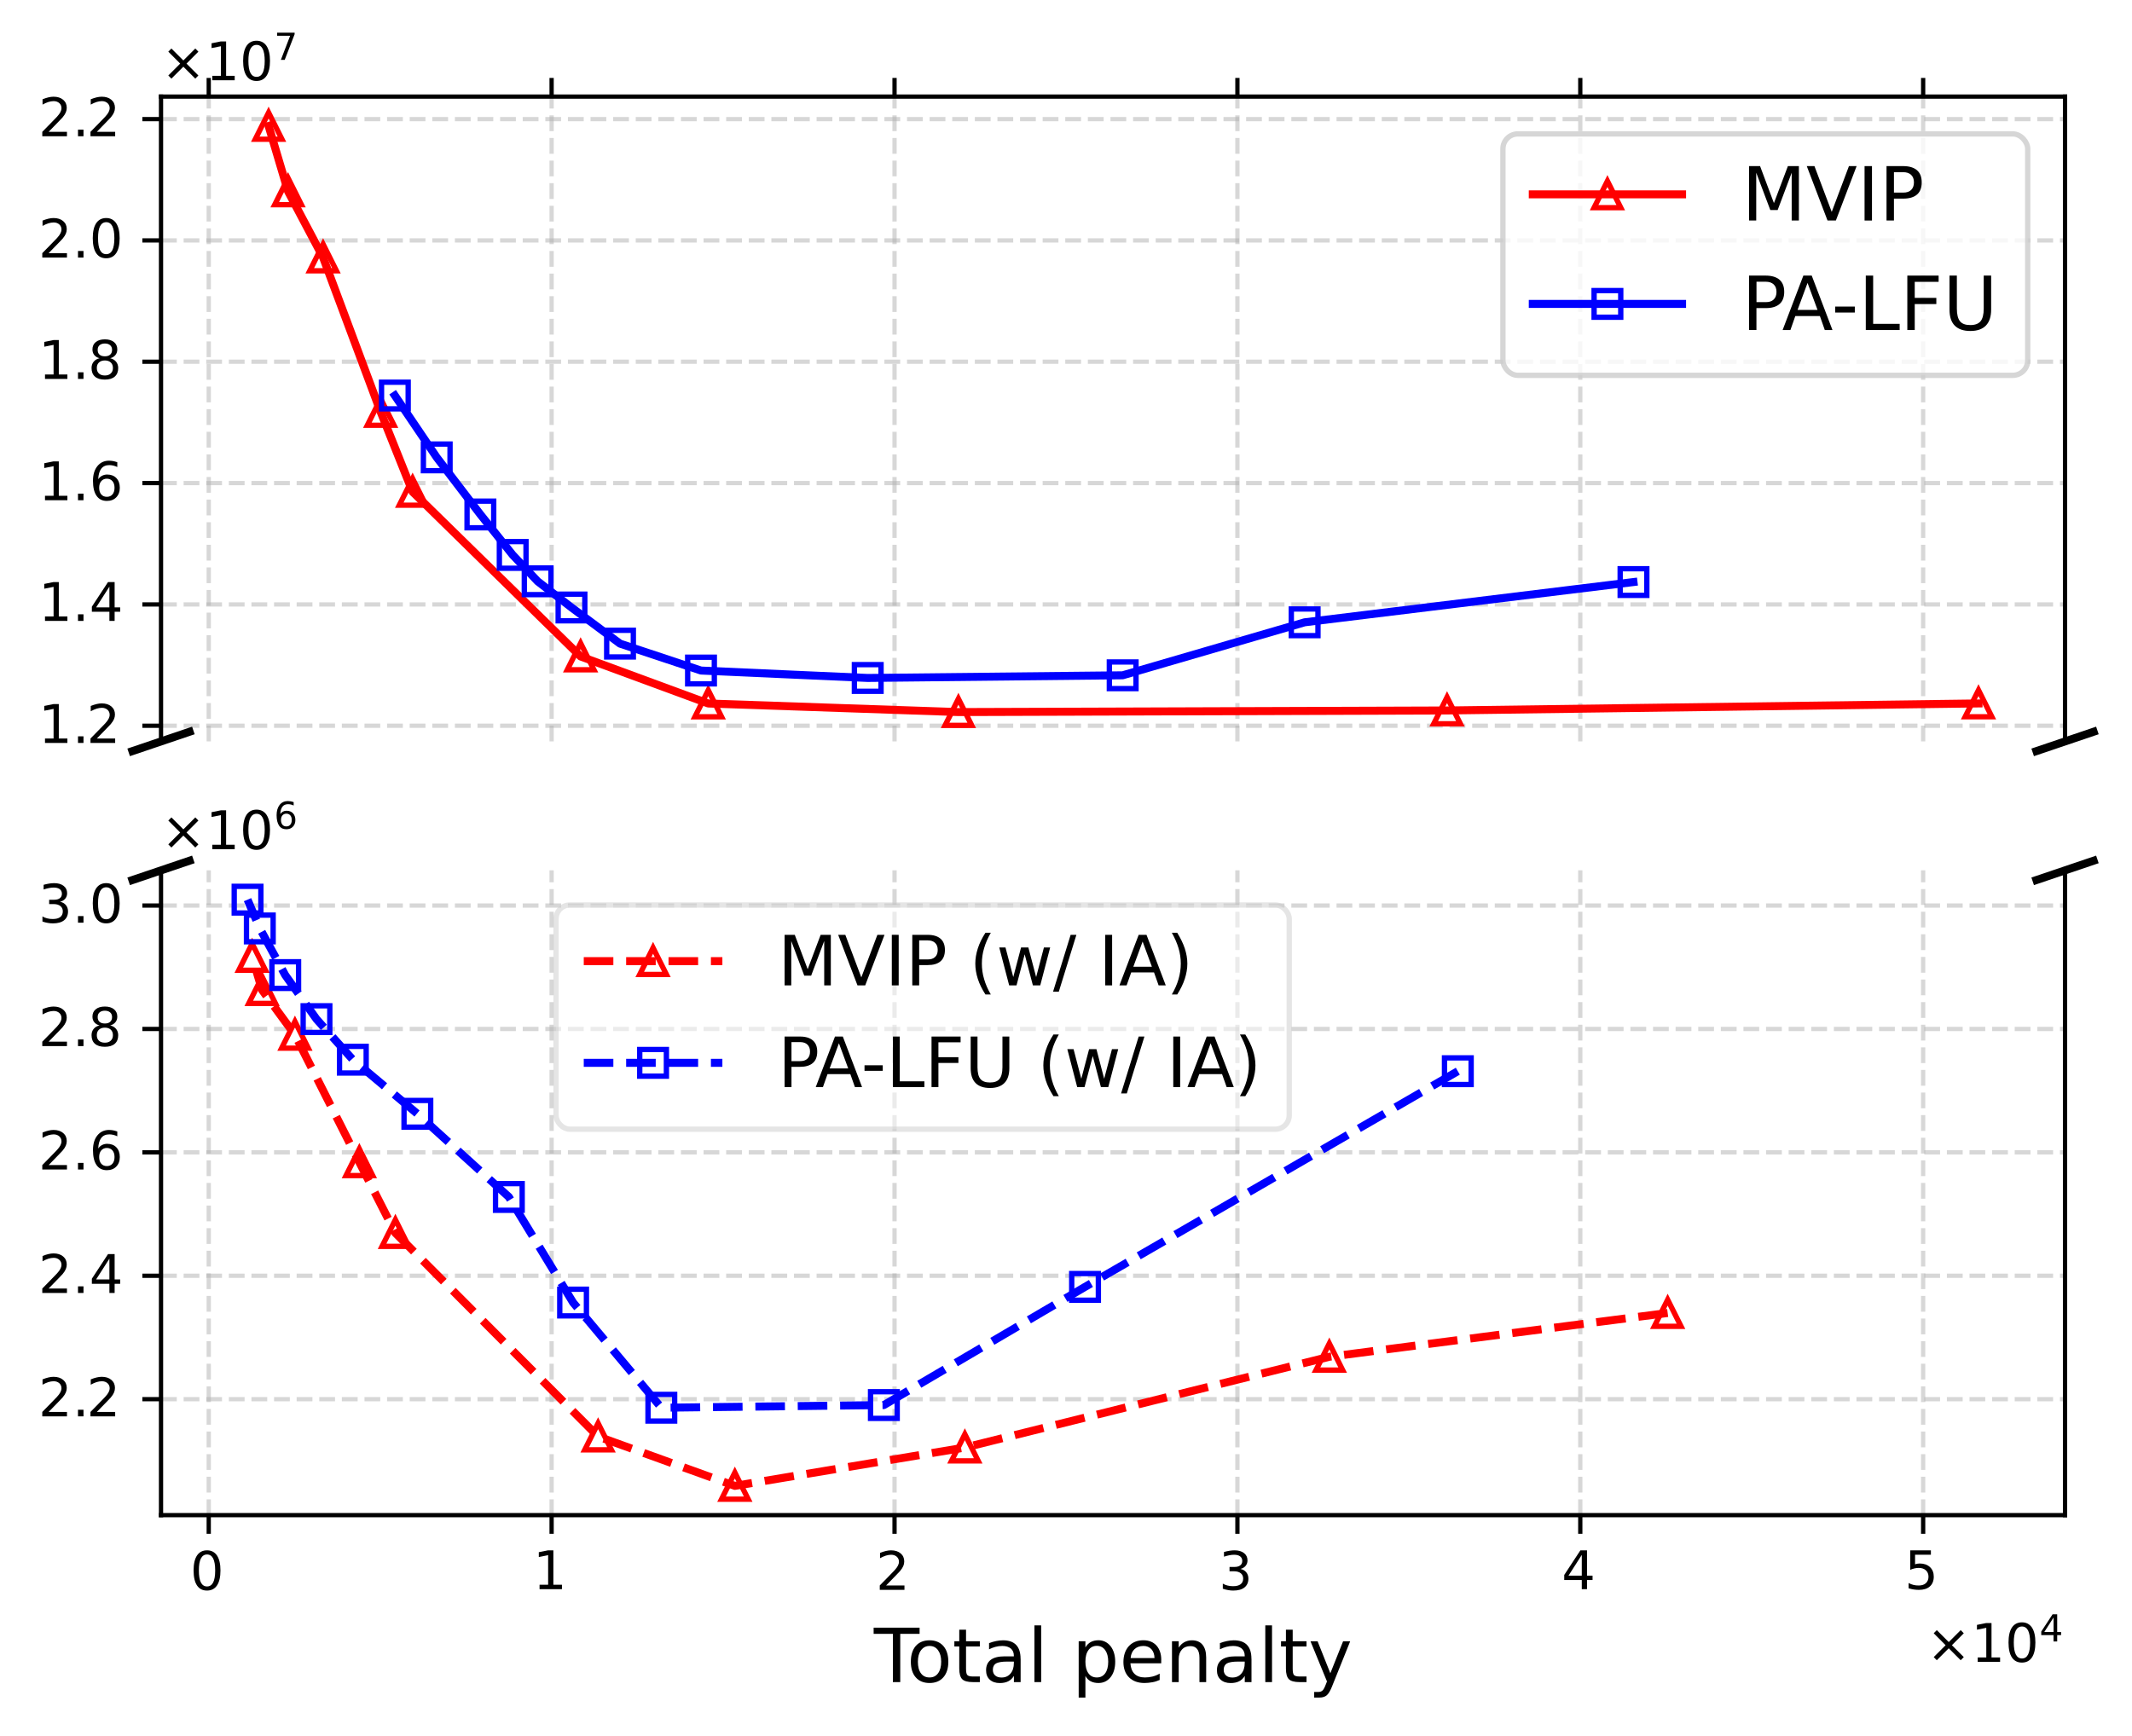 <?xml version="1.0" encoding="UTF-8"?>
<svg id="Layer_1" data-name="Layer 1" xmlns="http://www.w3.org/2000/svg" version="1.1" xmlns:xlink="http://www.w3.org/1999/xlink" viewBox="0 0 399.88 325.65">
  <defs>
    <style>
      .cls-1 {
        clip-path: url(#clippath-62);
      }

      .cls-2 {
        clip-path: url(#clippath-45);
      }

      .cls-3 {
        clip-path: url(#clippath-63);
      }

      .cls-4 {
        clip-path: url(#clippath-20);
      }

      .cls-5 {
        clip-path: url(#clippath-11);
      }

      .cls-6 {
        clip-path: url(#clippath-16);
      }

      .cls-7 {
        clip-path: url(#clippath-59);
      }

      .cls-8 {
        clip-path: url(#clippath-33);
      }

      .cls-9 {
        fill: #000;
      }

      .cls-9, .cls-10, .cls-11, .cls-12, .cls-13 {
        stroke-width: 0px;
      }

      .cls-14 {
        clip-path: url(#clippath-64);
      }

      .cls-15 {
        clip-path: url(#clippath-47);
      }

      .cls-16 {
        clip-path: url(#clippath-41);
      }

      .cls-17 {
        clip-path: url(#clippath-32);
      }

      .cls-18 {
        clip-path: url(#clippath-2);
      }

      .cls-19 {
        clip-path: url(#clippath-13);
      }

      .cls-20 {
        clip-path: url(#clippath-37);
      }

      .cls-21 {
        clip-path: url(#clippath-46);
      }

      .cls-22 {
        clip-path: url(#clippath-25);
      }

      .cls-23 {
        clip-path: url(#clippath-15);
      }

      .cls-24 {
        clip-path: url(#clippath-6);
      }

      .cls-25 {
        clip-path: url(#clippath-40);
      }

      .cls-26 {
        clip-path: url(#clippath-26);
      }

      .cls-10, .cls-27, .cls-28, .cls-29, .cls-30, .cls-31, .cls-32, .cls-33, .cls-34, .cls-35, .cls-36, .cls-37, .cls-38 {
        fill: none;
      }

      .cls-27, .cls-29 {
        stroke: #ccc;
      }

      .cls-27, .cls-29, .cls-32, .cls-34, .cls-35 {
        stroke-miterlimit: 10;
      }

      .cls-27, .cls-36, .cls-13 {
        opacity: .5;
      }

      .cls-39 {
        clip-path: url(#clippath-7);
      }

      .cls-40 {
        clip-path: url(#clippath-21);
      }

      .cls-28, .cls-30, .cls-31, .cls-33, .cls-36, .cls-37, .cls-38 {
        stroke-linejoin: round;
      }

      .cls-28, .cls-30, .cls-31, .cls-33, .cls-37 {
        stroke-width: 1.5px;
      }

      .cls-28, .cls-30, .cls-35 {
        stroke: red;
      }

      .cls-28, .cls-31 {
        stroke-dasharray: 0 0 5.55 2.4;
      }

      .cls-41 {
        clip-path: url(#clippath-34);
      }

      .cls-42 {
        clip-path: url(#clippath-57);
      }

      .cls-43 {
        clip-path: url(#clippath-1);
      }

      .cls-44 {
        clip-path: url(#clippath-4);
      }

      .cls-45 {
        clip-path: url(#clippath-38);
      }

      .cls-46 {
        clip-path: url(#clippath-36);
      }

      .cls-47 {
        clip-path: url(#clippath-27);
      }

      .cls-48 {
        clip-path: url(#clippath-60);
      }

      .cls-11, .cls-29 {
        opacity: .8;
      }

      .cls-11, .cls-12, .cls-13 {
        fill: #fff;
      }

      .cls-49 {
        clip-path: url(#clippath-44);
      }

      .cls-50 {
        clip-path: url(#clippath-12);
      }

      .cls-30, .cls-32, .cls-33, .cls-37 {
        stroke-linecap: square;
      }

      .cls-51 {
        clip-path: url(#clippath-24);
      }

      .cls-52 {
        clip-path: url(#clippath-30);
      }

      .cls-31, .cls-34, .cls-37 {
        stroke: blue;
      }

      .cls-53 {
        clip-path: url(#clippath-22);
      }

      .cls-54 {
        clip-path: url(#clippath-9);
      }

      .cls-55 {
        clip-path: url(#clippath-52);
      }

      .cls-56 {
        clip-path: url(#clippath);
      }

      .cls-57 {
        clip-path: url(#clippath-50);
      }

      .cls-58 {
        clip-path: url(#clippath-48);
      }

      .cls-59 {
        clip-path: url(#clippath-61);
      }

      .cls-60 {
        clip-path: url(#clippath-39);
      }

      .cls-61 {
        clip-path: url(#clippath-19);
      }

      .cls-62 {
        clip-path: url(#clippath-31);
      }

      .cls-63 {
        clip-path: url(#clippath-54);
      }

      .cls-64 {
        clip-path: url(#clippath-3);
      }

      .cls-32, .cls-33, .cls-38 {
        stroke: #000;
      }

      .cls-32, .cls-36, .cls-38 {
        stroke-width: .8px;
      }

      .cls-65 {
        clip-path: url(#clippath-43);
      }

      .cls-66 {
        clip-path: url(#clippath-70);
      }

      .cls-67 {
        clip-path: url(#clippath-8);
      }

      .cls-68 {
        clip-path: url(#clippath-55);
      }

      .cls-69 {
        clip-path: url(#clippath-69);
      }

      .cls-70 {
        clip-path: url(#clippath-29);
      }

      .cls-71 {
        clip-path: url(#clippath-18);
      }

      .cls-72 {
        clip-path: url(#clippath-14);
      }

      .cls-73 {
        clip-path: url(#clippath-17);
      }

      .cls-74 {
        clip-path: url(#clippath-5);
      }

      .cls-75 {
        clip-path: url(#clippath-58);
      }

      .cls-36 {
        stroke: #b0b0b0;
        stroke-dasharray: 0 0 2.96 1.28;
      }

      .cls-76 {
        clip-path: url(#clippath-42);
      }

      .cls-77 {
        clip-path: url(#clippath-65);
      }

      .cls-78 {
        clip-path: url(#clippath-10);
      }

      .cls-79 {
        clip-path: url(#clippath-23);
      }

      .cls-80 {
        clip-path: url(#clippath-56);
      }

      .cls-81 {
        clip-path: url(#clippath-53);
      }

      .cls-82 {
        clip-path: url(#clippath-49);
      }

      .cls-83 {
        clip-path: url(#clippath-67);
      }

      .cls-84 {
        clip-path: url(#clippath-51);
      }

      .cls-85 {
        clip-path: url(#clippath-28);
      }

      .cls-86 {
        clip-path: url(#clippath-68);
      }

      .cls-87 {
        clip-path: url(#clippath-35);
      }

      .cls-88 {
        clip-path: url(#clippath-66);
      }
    </style>
    <clipPath id="clippath">
      <rect class="cls-10" x="30.2" y="18.12" width="357.12" height="120.96"/>
    </clipPath>
    <clipPath id="clippath-1">
      <rect class="cls-10" x="30.2" y="18.12" width="357.12" height="120.96"/>
    </clipPath>
    <clipPath id="clippath-2">
      <rect class="cls-10" x="30.2" y="18.12" width="357.12" height="120.96"/>
    </clipPath>
    <clipPath id="clippath-3">
      <rect class="cls-10" x="30.2" y="18.12" width="357.12" height="120.96"/>
    </clipPath>
    <clipPath id="clippath-4">
      <rect class="cls-10" x="30.2" y="18.12" width="357.12" height="120.96"/>
    </clipPath>
    <clipPath id="clippath-5">
      <rect class="cls-10" x="30.2" y="18.12" width="357.12" height="120.96"/>
    </clipPath>
    <clipPath id="clippath-6">
      <rect class="cls-10" x="30.2" y="18.12" width="357.12" height="120.96"/>
    </clipPath>
    <clipPath id="clippath-7">
      <rect class="cls-10" x="30.2" y="18.12" width="357.12" height="120.96"/>
    </clipPath>
    <clipPath id="clippath-8">
      <rect class="cls-10" x="30.2" y="18.12" width="357.12" height="120.96"/>
    </clipPath>
    <clipPath id="clippath-9">
      <rect class="cls-10" x="30.2" y="18.12" width="357.12" height="120.96"/>
    </clipPath>
    <clipPath id="clippath-10">
      <rect class="cls-10" x="30.2" y="18.12" width="357.12" height="120.96"/>
    </clipPath>
    <clipPath id="clippath-11">
      <rect class="cls-10" x="30.2" y="18.12" width="357.12" height="120.96"/>
    </clipPath>
    <clipPath id="clippath-12">
      <rect class="cls-10" x="30.2" y="18.12" width="357.12" height="120.96"/>
    </clipPath>
    <clipPath id="clippath-13">
      <rect class="cls-10" x="363.59" y="124.46" width="15" height="15"/>
    </clipPath>
    <clipPath id="clippath-14">
      <rect class="cls-10" x="263.91" y="125.78" width="15" height="15"/>
    </clipPath>
    <clipPath id="clippath-15">
      <rect class="cls-10" x="172.26" y="126.08" width="15" height="15"/>
    </clipPath>
    <clipPath id="clippath-16">
      <rect class="cls-10" x="125.34" y="124.47" width="15" height="15"/>
    </clipPath>
    <clipPath id="clippath-17">
      <rect class="cls-10" x="101.4" y="115.65" width="15" height="15"/>
    </clipPath>
    <clipPath id="clippath-18">
      <rect class="cls-10" x="69.89" y="84.77" width="15" height="15"/>
    </clipPath>
    <clipPath id="clippath-19">
      <rect class="cls-10" x="63.9" y="69.78" width="15" height="15"/>
    </clipPath>
    <clipPath id="clippath-20">
      <rect class="cls-10" x="53.1" y="40.8" width="15" height="15"/>
    </clipPath>
    <clipPath id="clippath-21">
      <rect class="cls-10" x="46.53" y="28.4" width="15" height="15"/>
    </clipPath>
    <clipPath id="clippath-22">
      <rect class="cls-10" x="42.88" y="16.12" width="15" height="15"/>
    </clipPath>
    <clipPath id="clippath-23">
      <rect class="cls-10" x="30.2" y="18.12" width="357.12" height="120.96"/>
    </clipPath>
    <clipPath id="clippath-24">
      <rect class="cls-10" x="298.88" y="101.69" width="15" height="15"/>
    </clipPath>
    <clipPath id="clippath-25">
      <rect class="cls-10" x="237.2" y="109.24" width="15" height="15"/>
    </clipPath>
    <clipPath id="clippath-26">
      <rect class="cls-10" x="203.07" y="119.18" width="15" height="15"/>
    </clipPath>
    <clipPath id="clippath-27">
      <rect class="cls-10" x="155.25" y="119.68" width="15" height="15"/>
    </clipPath>
    <clipPath id="clippath-28">
      <rect class="cls-10" x="123.98" y="118.29" width="15" height="15"/>
    </clipPath>
    <clipPath id="clippath-29">
      <rect class="cls-10" x="108.79" y="113.24" width="15" height="15"/>
    </clipPath>
    <clipPath id="clippath-30">
      <rect class="cls-10" x="99.69" y="106.46" width="15" height="15"/>
    </clipPath>
    <clipPath id="clippath-31">
      <rect class="cls-10" x="93.34" y="101.55" width="15" height="15"/>
    </clipPath>
    <clipPath id="clippath-32">
      <rect class="cls-10" x="88.66" y="96.6" width="15" height="15"/>
    </clipPath>
    <clipPath id="clippath-33">
      <rect class="cls-10" x="82.6" y="89.01" width="15" height="15"/>
    </clipPath>
    <clipPath id="clippath-34">
      <rect class="cls-10" x="74.41" y="78.3" width="15" height="15"/>
    </clipPath>
    <clipPath id="clippath-35">
      <rect class="cls-10" x="66.56" y="66.7" width="15" height="15"/>
    </clipPath>
    <clipPath id="clippath-36">
      <rect class="cls-10" x="30.2" y="163.27" width="357.12" height="120.96"/>
    </clipPath>
    <clipPath id="clippath-37">
      <rect class="cls-10" x="30.2" y="163.27" width="357.12" height="120.96"/>
    </clipPath>
    <clipPath id="clippath-38">
      <rect class="cls-10" x="30.2" y="163.27" width="357.12" height="120.96"/>
    </clipPath>
    <clipPath id="clippath-39">
      <rect class="cls-10" x="30.2" y="163.27" width="357.12" height="120.96"/>
    </clipPath>
    <clipPath id="clippath-40">
      <rect class="cls-10" x="30.2" y="163.27" width="357.12" height="120.96"/>
    </clipPath>
    <clipPath id="clippath-41">
      <rect class="cls-10" x="30.2" y="163.27" width="357.12" height="120.96"/>
    </clipPath>
    <clipPath id="clippath-42">
      <rect class="cls-10" x="30.2" y="163.27" width="357.12" height="120.96"/>
    </clipPath>
    <clipPath id="clippath-43">
      <rect class="cls-10" x="30.2" y="163.27" width="357.12" height="120.96"/>
    </clipPath>
    <clipPath id="clippath-44">
      <rect class="cls-10" x="30.2" y="163.27" width="357.12" height="120.96"/>
    </clipPath>
    <clipPath id="clippath-45">
      <rect class="cls-10" x="30.2" y="163.27" width="357.12" height="120.96"/>
    </clipPath>
    <clipPath id="clippath-46">
      <rect class="cls-10" x="30.2" y="163.27" width="357.12" height="120.96"/>
    </clipPath>
    <clipPath id="clippath-47">
      <rect class="cls-10" x="30.2" y="163.27" width="357.12" height="120.96"/>
    </clipPath>
    <clipPath id="clippath-48">
      <rect class="cls-10" x="305.29" y="238.81" width="15" height="15"/>
    </clipPath>
    <clipPath id="clippath-49">
      <rect class="cls-10" x="241.83" y="247.02" width="15" height="15"/>
    </clipPath>
    <clipPath id="clippath-50">
      <rect class="cls-10" x="173.47" y="264.05" width="15" height="15"/>
    </clipPath>
    <clipPath id="clippath-51">
      <rect class="cls-10" x="130.33" y="271.24" width="15" height="15"/>
    </clipPath>
    <clipPath id="clippath-52">
      <rect class="cls-10" x="104.68" y="261.98" width="15" height="15"/>
    </clipPath>
    <clipPath id="clippath-53">
      <rect class="cls-10" x="66.66" y="223.81" width="15" height="15"/>
    </clipPath>
    <clipPath id="clippath-54">
      <rect class="cls-10" x="59.9" y="210.53" width="15" height="15"/>
    </clipPath>
    <clipPath id="clippath-55">
      <rect class="cls-10" x="47.82" y="186.63" width="15" height="15"/>
    </clipPath>
    <clipPath id="clippath-56">
      <rect class="cls-10" x="41.66" y="178.23" width="15" height="15"/>
    </clipPath>
    <clipPath id="clippath-57">
      <rect class="cls-10" x="39.79" y="172.01" width="15" height="15"/>
    </clipPath>
    <clipPath id="clippath-58">
      <rect class="cls-10" x="30.2" y="163.27" width="357.12" height="120.96"/>
    </clipPath>
    <clipPath id="clippath-59">
      <rect class="cls-10" x="265.93" y="193.45" width="15" height="15"/>
    </clipPath>
    <clipPath id="clippath-60">
      <rect class="cls-10" x="196.01" y="233.91" width="15" height="15"/>
    </clipPath>
    <clipPath id="clippath-61">
      <rect class="cls-10" x="158.28" y="256.08" width="15" height="15"/>
    </clipPath>
    <clipPath id="clippath-62">
      <rect class="cls-10" x="116.54" y="256.58" width="15" height="15"/>
    </clipPath>
    <clipPath id="clippath-63">
      <rect class="cls-10" x="99.99" y="236.85" width="15" height="15"/>
    </clipPath>
    <clipPath id="clippath-64">
      <rect class="cls-10" x="87.94" y="217.04" width="15" height="15"/>
    </clipPath>
    <clipPath id="clippath-65">
      <rect class="cls-10" x="70.78" y="201.44" width="15" height="15"/>
    </clipPath>
    <clipPath id="clippath-66">
      <rect class="cls-10" x="58.68" y="191.29" width="15" height="15"/>
    </clipPath>
    <clipPath id="clippath-67">
      <rect class="cls-10" x="51.86" y="183.68" width="15" height="15"/>
    </clipPath>
    <clipPath id="clippath-68">
      <rect class="cls-10" x="46" y="175.42" width="15" height="15"/>
    </clipPath>
    <clipPath id="clippath-69">
      <rect class="cls-10" x="41.23" y="166.67" width="15" height="15"/>
    </clipPath>
    <clipPath id="clippath-70">
      <rect class="cls-10" x="38.93" y="161.27" width="15" height="15"/>
    </clipPath>
  </defs>
  <rect class="cls-12" width="399.88" height="325.65"/>
  <rect class="cls-12" x="30.2" y="18.12" width="357.12" height="120.96"/>
  <g class="cls-56">
    <line class="cls-36" x1="39.15" y1="139.08" x2="39.15" y2="18.12"/>
  </g>
  <line class="cls-9" x1="39.15" y1="18.12" x2="39.15" y2="14.62"/>
  <line class="cls-38" x1="39.15" y1="18.12" x2="39.15" y2="14.62"/>
  <g class="cls-43">
    <line class="cls-36" x1="103.46" y1="139.08" x2="103.46" y2="18.12"/>
  </g>
  <line class="cls-9" x1="103.46" y1="18.12" x2="103.46" y2="14.62"/>
  <line class="cls-38" x1="103.46" y1="18.12" x2="103.46" y2="14.62"/>
  <g class="cls-18">
    <line class="cls-36" x1="167.78" y1="139.08" x2="167.78" y2="18.12"/>
  </g>
  <line class="cls-9" x1="167.78" y1="18.12" x2="167.78" y2="14.62"/>
  <line class="cls-38" x1="167.78" y1="18.12" x2="167.78" y2="14.62"/>
  <g class="cls-64">
    <line class="cls-36" x1="232.09" y1="139.08" x2="232.09" y2="18.12"/>
  </g>
  <line class="cls-9" x1="232.09" y1="18.12" x2="232.09" y2="14.62"/>
  <line class="cls-38" x1="232.09" y1="18.12" x2="232.09" y2="14.62"/>
  <g class="cls-44">
    <line class="cls-36" x1="296.4" y1="139.08" x2="296.4" y2="18.12"/>
  </g>
  <line class="cls-9" x1="296.4" y1="18.12" x2="296.4" y2="14.62"/>
  <line class="cls-38" x1="296.4" y1="18.12" x2="296.4" y2="14.62"/>
  <g class="cls-74">
    <line class="cls-36" x1="360.71" y1="139.08" x2="360.71" y2="18.12"/>
  </g>
  <line class="cls-9" x1="360.71" y1="18.12" x2="360.71" y2="14.62"/>
  <line class="cls-38" x1="360.71" y1="18.12" x2="360.71" y2="14.62"/>
  <g class="cls-24">
    <line class="cls-36" x1="30.2" y1="136.15" x2="387.32" y2="136.15"/>
  </g>
  <line class="cls-9" x1="30.2" y1="136.15" x2="26.7" y2="136.15"/>
  <line class="cls-38" x1="30.2" y1="136.15" x2="26.7" y2="136.15"/>
  <polygon class="cls-9" points="8.44 138.54 10.05 138.54 10.05 132.98 8.3 133.33 8.3 132.43 10.04 132.08 11.03 132.08 11.03 138.54 12.64 138.54 12.64 139.37 8.44 139.37 8.44 138.54"/>
  <rect class="cls-9" x="14.63" y="138.13" width="1.03" height="1.24"/>
  <path class="cls-9" d="M18.16,138.54h3.44v.83h-4.63v-.83c.37-.38.88-.9,1.53-1.56.64-.65,1.05-1.07,1.22-1.26.32-.35.54-.65.66-.9.12-.24.19-.49.19-.73,0-.38-.14-.7-.41-.94s-.62-.37-1.06-.37c-.31,0-.64.06-.98.16-.34.11-.71.27-1.1.49v-1c.4-.16.77-.28,1.11-.36s.66-.12.95-.12c.75,0,1.35.19,1.8.57.45.38.68.88.68,1.51,0,.3-.06.59-.17.85-.11.27-.31.59-.61.95-.08.1-.34.37-.78.82s-1.05,1.08-1.84,1.89Z"/>
  <g class="cls-39">
    <line class="cls-36" x1="30.2" y1="113.39" x2="387.32" y2="113.39"/>
  </g>
  <line class="cls-9" x1="30.2" y1="113.39" x2="26.7" y2="113.39"/>
  <line class="cls-38" x1="30.2" y1="113.39" x2="26.7" y2="113.39"/>
  <polygon class="cls-9" points="8.44 115.65 10.05 115.65 10.05 110.09 8.3 110.44 8.3 109.54 10.04 109.19 11.03 109.19 11.03 115.65 12.64 115.65 12.64 116.48 8.44 116.48 8.44 115.65"/>
  <rect class="cls-9" x="14.63" y="115.24" width="1.03" height="1.24"/>
  <path class="cls-9" d="M20.26,109.19h1.24v4.75h1.04v.82h-1.04v1.72h-.98v-1.72h-3.29v-.95l3.03-4.62ZM20.52,110.05l-2.49,3.89h2.49v-3.89Z"/>
  <g class="cls-67">
    <line class="cls-36" x1="30.2" y1="90.62" x2="387.32" y2="90.62"/>
  </g>
  <line class="cls-9" x1="30.2" y1="90.62" x2="26.7" y2="90.62"/>
  <line class="cls-38" x1="30.2" y1="90.62" x2="26.7" y2="90.62"/>
  <polygon class="cls-9" points="8.44 93.01 10.05 93.01 10.05 87.45 8.3 87.8 8.3 86.9 10.04 86.55 11.03 86.55 11.03 93.01 12.64 93.01 12.64 93.84 8.44 93.84 8.44 93.01"/>
  <rect class="cls-9" x="14.63" y="92.6" width="1.03" height="1.24"/>
  <path class="cls-9" d="M22,86.71v.9c-.25-.12-.5-.21-.75-.27-.26-.06-.51-.09-.75-.09-.66,0-1.16.22-1.5.66-.34.44-.54,1.11-.58,1.99.19-.28.43-.5.72-.65.29-.15.61-.23.96-.23.73,0,1.31.23,1.73.67.42.44.64,1.05.64,1.81s-.23,1.35-.67,1.8c-.44.45-1.03.67-1.76.67-.84,0-1.49-.32-1.93-.96-.45-.64-.67-1.58-.67-2.81,0-1.15.27-2.07.82-2.75.54-.68,1.28-1.03,2.2-1.03.24,0,.49.03.75.07.25.05.51.12.79.22ZM20.04,89.8c-.44,0-.79.16-1.05.46s-.39.72-.39,1.24.13.95.39,1.25.61.45,1.05.45.79-.15,1.05-.45.39-.72.39-1.25-.13-.94-.39-1.24-.61-.46-1.05-.46Z"/>
  <g class="cls-54">
    <line class="cls-36" x1="30.2" y1="67.86" x2="387.32" y2="67.86"/>
  </g>
  <line class="cls-9" x1="30.2" y1="67.86" x2="26.7" y2="67.86"/>
  <line class="cls-38" x1="30.2" y1="67.86" x2="26.7" y2="67.86"/>
  <polygon class="cls-9" points="8.44 70.25 10.05 70.25 10.05 64.69 8.3 65.04 8.3 64.14 10.04 63.79 11.03 63.79 11.03 70.25 12.64 70.25 12.64 71.08 8.44 71.08 8.44 70.25"/>
  <rect class="cls-9" x="14.63" y="69.84" width="1.03" height="1.24"/>
  <path class="cls-9" d="M18.32,65.64c0,.38.11.68.35.89.24.21.57.31,1,.31s.75-.1.99-.31c.24-.21.36-.51.36-.89s-.12-.67-.36-.88c-.24-.21-.57-.32-.99-.32s-.76.11-1,.32c-.24.21-.35.5-.35.88ZM18.68,67.2c-.42-.1-.75-.3-.99-.59-.24-.29-.35-.64-.35-1.06,0-.58.2-1.04.62-1.38.41-.34.98-.51,1.71-.51s1.29.17,1.71.51c.41.34.62.8.62,1.38,0,.42-.12.77-.36,1.06-.24.29-.56.49-.98.59.47.11.84.33,1.11.65.26.32.4.72.4,1.18,0,.71-.22,1.25-.65,1.62-.44.38-1.06.56-1.86.56s-1.42-.18-1.85-.56c-.43-.37-.64-.91-.64-1.62,0-.46.13-.86.4-1.18.26-.32.63-.54,1.11-.65ZM19.67,67.62c-.47,0-.84.13-1.11.38s-.4.59-.4,1.03.13.79.4,1.04.64.37,1.11.37.83-.12,1.1-.38c.27-.25.41-.59.41-1.03s-.14-.78-.4-1.03c-.27-.25-.64-.38-1.11-.38Z"/>
  <g class="cls-78">
    <line class="cls-36" x1="30.2" y1="45.1" x2="387.32" y2="45.1"/>
  </g>
  <line class="cls-9" x1="30.2" y1="45.1" x2="26.7" y2="45.1"/>
  <line class="cls-38" x1="30.2" y1="45.1" x2="26.7" y2="45.1"/>
  <path class="cls-9" d="M9.12,47.49h3.44v.83h-4.63v-.83c.37-.38.88-.9,1.53-1.56.64-.65,1.05-1.07,1.22-1.26.32-.35.54-.65.66-.9.12-.24.19-.49.19-.73,0-.38-.14-.7-.41-.94-.27-.24-.62-.37-1.06-.37-.31,0-.64.06-.98.16-.34.11-.71.27-1.1.49v-1c.4-.16.77-.28,1.11-.36.34-.08.66-.12.95-.12.75,0,1.35.19,1.8.57s.68.88.68,1.51c0,.3-.06.59-.17.85-.11.27-.31.59-.61.95-.08.1-.34.37-.78.82s-1.05,1.08-1.84,1.89Z"/>
  <rect class="cls-9" x="14.63" y="47.08" width="1.03" height="1.24"/>
  <path class="cls-9" d="M19.92,40.9c.81,0,1.43.33,1.87.97.43.65.65,1.59.65,2.81s-.22,2.17-.65,2.81c-.44.64-1.06.96-1.88.96s-1.44-.32-1.87-.96c-.43-.64-.64-1.58-.64-2.81s.21-2.16.64-2.81c.43-.64,1.06-.97,1.88-.97ZM19.92,41.68c-.51,0-.89.25-1.15.75s-.38,1.25-.38,2.25.12,1.75.38,2.25.64.75,1.15.75.89-.25,1.15-.75c.25-.5.38-1.25.38-2.25s-.13-1.75-.38-2.25c-.26-.5-.64-.75-1.15-.75Z"/>
  <g class="cls-5">
    <line class="cls-36" x1="30.2" y1="22.34" x2="387.32" y2="22.34"/>
  </g>
  <line class="cls-9" x1="30.2" y1="22.34" x2="26.7" y2="22.34"/>
  <line class="cls-38" x1="30.2" y1="22.34" x2="26.7" y2="22.34"/>
  <path class="cls-9" d="M9.12,24.73h3.44v.83h-4.63v-.83c.37-.38.88-.9,1.53-1.56.64-.65,1.05-1.07,1.22-1.26.32-.35.54-.65.66-.9.12-.24.19-.49.19-.73,0-.38-.14-.7-.41-.94-.27-.24-.62-.37-1.06-.37-.31,0-.64.06-.98.16-.34.11-.71.27-1.1.49v-1c.4-.16.77-.28,1.11-.36.34-.08.66-.12.95-.12.75,0,1.35.19,1.8.57s.68.88.68,1.51c0,.3-.06.59-.17.85-.11.27-.31.59-.61.95-.08.1-.34.37-.78.82s-1.05,1.08-1.84,1.89Z"/>
  <rect class="cls-9" x="14.63" y="24.32" width="1.03" height="1.24"/>
  <path class="cls-9" d="M18.16,24.73h3.44v.83h-4.63v-.83c.37-.38.88-.9,1.53-1.56.64-.65,1.05-1.07,1.22-1.26.32-.35.54-.65.66-.9.12-.24.19-.49.19-.73,0-.38-.14-.7-.41-.94s-.62-.37-1.06-.37c-.31,0-.64.06-.98.16-.34.11-.71.27-1.1.49v-1c.4-.16.77-.28,1.11-.36.34-.08.66-.12.95-.12.75,0,1.35.19,1.8.57.45.38.68.88.68,1.51,0,.3-.06.59-.17.85-.11.27-.31.59-.61.95-.08.1-.34.37-.78.82s-1.05,1.08-1.84,1.89Z"/>
  <polygon class="cls-9" points="37.21 9.69 34.98 11.93 37.21 14.16 36.63 14.75 34.39 12.51 32.15 14.75 31.57 14.16 33.8 11.93 31.57 9.69 32.15 9.1 34.39 11.34 36.63 9.1 37.21 9.69"/>
  <polygon class="cls-9" points="39.82 14.23 41.43 14.23 41.43 8.67 39.68 9.02 39.68 8.12 41.42 7.77 42.41 7.77 42.41 14.23 44.02 14.23 44.02 15.06 39.82 15.06 39.82 14.23"/>
  <path class="cls-9" d="M48.12,7.64c.81,0,1.43.33,1.87.97.43.65.65,1.59.65,2.81s-.22,2.17-.65,2.81c-.44.64-1.06.96-1.88.96s-1.44-.32-1.87-.96c-.43-.64-.64-1.58-.64-2.81s.21-2.16.64-2.81c.43-.64,1.06-.97,1.88-.97ZM48.12,8.42c-.51,0-.89.25-1.15.75-.26.5-.38,1.25-.38,2.25s.12,1.75.38,2.25c.26.5.64.75,1.15.75s.89-.25,1.15-.75c.25-.5.38-1.25.38-2.25s-.13-1.75-.38-2.25c-.26-.5-.64-.75-1.15-.75Z"/>
  <polygon class="cls-9" points="51.97 6.13 55.26 6.13 55.26 6.42 53.4 11.23 52.68 11.23 54.42 6.71 51.97 6.71 51.97 6.13"/>
  <g class="cls-50">
    <polyline class="cls-30" points="371.09 131.96 271.41 133.28 179.76 133.58 132.84 131.97 108.9 123.15 77.39 92.27 71.4 77.28 60.6 48.3 54.03 35.9 50.38 23.62"/>
    <g class="cls-19">
      <polygon class="cls-35" points="371.09 129.46 368.59 134.46 373.59 134.46 371.09 129.46"/>
    </g>
    <g class="cls-72">
      <polygon class="cls-35" points="271.41 130.78 268.91 135.78 273.91 135.78 271.41 130.78"/>
    </g>
    <g class="cls-23">
      <polygon class="cls-35" points="179.76 131.08 177.26 136.08 182.26 136.08 179.76 131.08"/>
    </g>
    <g class="cls-6">
      <polygon class="cls-35" points="132.84 129.47 130.34 134.47 135.34 134.47 132.84 129.47"/>
    </g>
    <g class="cls-73">
      <polygon class="cls-35" points="108.9 120.65 106.4 125.65 111.4 125.65 108.9 120.65"/>
    </g>
    <g class="cls-71">
      <polygon class="cls-35" points="77.39 89.77 74.89 94.77 79.89 94.77 77.39 89.77"/>
    </g>
    <g class="cls-61">
      <polygon class="cls-35" points="71.4 74.78 68.9 79.78 73.9 79.78 71.4 74.78"/>
    </g>
    <g class="cls-4">
      <polygon class="cls-35" points="60.6 45.8 58.1 50.8 63.1 50.8 60.6 45.8"/>
    </g>
    <g class="cls-40">
      <polygon class="cls-35" points="54.03 33.4 51.53 38.4 56.53 38.4 54.03 33.4"/>
    </g>
    <g class="cls-53">
      <polygon class="cls-35" points="50.38 21.12 47.88 26.12 52.88 26.12 50.38 21.12"/>
    </g>
  </g>
  <g class="cls-79">
    <polyline class="cls-37" points="306.38 109.19 244.7 116.74 210.57 126.68 162.75 127.18 131.48 125.79 116.29 120.74 107.19 113.96 100.84 109.05 96.16 104.1 90.1 96.51 81.91 85.8 74.06 74.2"/>
    <g class="cls-51">
      <rect class="cls-34" x="303.88" y="106.69" width="5" height="5"/>
    </g>
    <g class="cls-22">
      <rect class="cls-34" x="242.2" y="114.24" width="5" height="5"/>
    </g>
    <g class="cls-26">
      <rect class="cls-34" x="208.07" y="124.18" width="5" height="5"/>
    </g>
    <g class="cls-47">
      <rect class="cls-34" x="160.25" y="124.68" width="5" height="5"/>
    </g>
    <g class="cls-85">
      <rect class="cls-34" x="128.98" y="123.29" width="5" height="5"/>
    </g>
    <g class="cls-70">
      <rect class="cls-34" x="113.79" y="118.24" width="5" height="5"/>
    </g>
    <g class="cls-52">
      <rect class="cls-34" x="104.69" y="111.46" width="5" height="5"/>
    </g>
    <g class="cls-62">
      <rect class="cls-34" x="98.34" y="106.55" width="5" height="5"/>
    </g>
    <g class="cls-17">
      <rect class="cls-34" x="93.66" y="101.6" width="5" height="5"/>
    </g>
    <g class="cls-8">
      <rect class="cls-34" x="87.6" y="94.01" width="5" height="5"/>
    </g>
    <g class="cls-41">
      <rect class="cls-34" x="79.41" y="83.3" width="5" height="5"/>
    </g>
    <g class="cls-87">
      <rect class="cls-34" x="71.56" y="71.7" width="5" height="5"/>
    </g>
  </g>
  <line class="cls-33" x1="24.84" y1="140.9" x2="35.56" y2="137.27"/>
  <line class="cls-33" x1="381.96" y1="140.9" x2="392.68" y2="137.27"/>
  <line class="cls-32" x1="30.2" y1="139.08" x2="30.2" y2="18.12"/>
  <line class="cls-32" x1="387.32" y1="139.08" x2="387.32" y2="18.12"/>
  <line class="cls-32" x1="30.2" y1="18.12" x2="387.32" y2="18.12"/>
  <g>
    <rect class="cls-11" x="281.89" y="25.12" width="98.43" height="45.29" rx="2.8" ry="2.8"/>
    <rect class="cls-29" x="281.89" y="25.12" width="98.43" height="45.29" rx="2.8" ry="2.8"/>
  </g>
  <polyline class="cls-30" points="287.49 36.46 301.49 36.46 315.49 36.46"/>
  <polygon class="cls-35" points="301.49 33.96 298.99 38.96 303.99 38.96 301.49 33.96"/>
  <polygon class="cls-9" points="328.06 31.16 330.12 31.16 332.72 38.1 335.34 31.16 337.4 31.16 337.4 41.36 336.05 41.36 336.05 32.4 333.42 39.4 332.04 39.4 329.4 32.4 329.4 41.36 328.06 41.36 328.06 31.16"/>
  <polygon class="cls-9" points="342.77 41.36 338.88 31.16 340.32 31.16 343.56 39.75 346.79 31.16 348.23 31.16 344.34 41.36 342.77 41.36"/>
  <rect class="cls-9" x="349.72" y="31.16" width="1.39" height="10.21"/>
  <path class="cls-9" d="M353.85,31.16h3.12c1.13,0,2,.27,2.59.78.59.52.88,1.27.88,2.27s-.29,1.78-.88,2.28c-.59.52-1.46.77-2.59.77h-1.74v4.1h-1.39v-10.21ZM355.23,32.29v3.84h1.74c.64,0,1.13-.15,1.48-.49s.53-.81.53-1.43-.18-1.08-.53-1.41-.84-.5-1.48-.5h-1.74Z"/>
  <polyline class="cls-37" points="287.49 57.01 301.49 57.01 315.49 57.01"/>
  <rect class="cls-34" x="298.99" y="54.51" width="5" height="5"/>
  <path class="cls-9" d="M328.06,51.7h3.12c1.13,0,2,.27,2.59.78.59.52.88,1.27.88,2.27s-.29,1.78-.88,2.28c-.59.52-1.46.77-2.59.77h-1.74v4.1h-1.39v-10.21ZM329.45,52.84v3.84h1.74c.64,0,1.13-.15,1.48-.49s.53-.81.53-1.43-.18-1.08-.53-1.41-.84-.5-1.48-.5h-1.74Z"/>
  <path class="cls-9" d="M338.24,51.7h1.57l3.89,10.21h-1.44l-.92-2.62h-4.61l-.92,2.62h-1.46l3.89-10.21ZM339.03,53.06l-1.88,5.08h3.75l-1.88-5.08Z"/>
  <rect class="cls-9" x="344.21" y="57.51" width="3.68" height="1.12"/>
  <polygon class="cls-9" points="349.95 51.7 351.33 51.7 351.33 60.75 356.3 60.75 356.3 61.91 349.95 61.91 349.95 51.7"/>
  <polygon class="cls-9" points="357.74 51.7 363.61 51.7 363.61 52.87 359.13 52.87 359.13 55.88 363.18 55.88 363.18 57.04 359.13 57.04 359.13 61.91 357.74 61.91 357.74 51.7"/>
  <path class="cls-9" d="M365.64,51.7h1.39v6.2c0,1.09.2,1.89.59,2.37.39.48,1.04.71,1.93.71s1.53-.24,1.92-.71.6-1.27.6-2.37v-6.2h1.39v6.37c0,1.34-.34,2.34-.99,3.01-.66.67-1.62,1.01-2.91,1.01s-2.27-.34-2.93-1.01-.98-1.67-.98-3.01v-6.37Z"/>
  <rect class="cls-12" x="30.2" y="163.27" width="357.12" height="120.96"/>
  <g class="cls-46">
    <line class="cls-36" x1="39.15" y1="284.23" x2="39.15" y2="163.27"/>
  </g>
  <line class="cls-9" x1="39.15" y1="284.23" x2="39.15" y2="287.73"/>
  <line class="cls-38" x1="39.15" y1="284.23" x2="39.15" y2="287.73"/>
  <path class="cls-9" d="M38.83,290.83c.81,0,1.43.33,1.87.97.43.65.65,1.59.65,2.81s-.22,2.17-.65,2.81c-.44.64-1.06.96-1.88.96s-1.44-.32-1.87-.96-.64-1.58-.64-2.81.21-2.16.64-2.81c.43-.64,1.06-.97,1.88-.97ZM38.83,291.61c-.51,0-.89.25-1.15.75-.26.5-.38,1.25-.38,2.25s.12,1.75.38,2.25c.26.5.64.75,1.15.75s.89-.25,1.15-.75c.25-.5.38-1.25.38-2.25s-.13-1.75-.38-2.25c-.26-.5-.64-.75-1.15-.75Z"/>
  <g class="cls-20">
    <line class="cls-36" x1="103.46" y1="284.23" x2="103.46" y2="163.27"/>
  </g>
  <line class="cls-9" x1="103.46" y1="284.23" x2="103.46" y2="287.73"/>
  <line class="cls-38" x1="103.46" y1="284.23" x2="103.46" y2="287.73"/>
  <polygon class="cls-9" points="101.2 297.29 102.81 297.29 102.81 291.73 101.06 292.08 101.06 291.18 102.8 290.83 103.79 290.83 103.79 297.29 105.4 297.29 105.4 298.12 101.2 298.12 101.2 297.29"/>
  <g class="cls-45">
    <line class="cls-36" x1="167.78" y1="284.23" x2="167.78" y2="163.27"/>
  </g>
  <line class="cls-9" x1="167.78" y1="284.23" x2="167.78" y2="287.73"/>
  <line class="cls-38" x1="167.78" y1="284.23" x2="167.78" y2="287.73"/>
  <path class="cls-9" d="M166.2,297.42h3.44v.83h-4.63v-.83c.37-.38.88-.9,1.53-1.56.64-.65,1.05-1.07,1.22-1.26.32-.35.54-.65.66-.9.12-.24.19-.49.19-.73,0-.38-.14-.7-.41-.94-.27-.24-.62-.37-1.06-.37-.31,0-.64.06-.98.16-.34.11-.71.27-1.1.49v-1c.4-.16.77-.28,1.11-.36.34-.08.66-.12.95-.12.75,0,1.35.19,1.8.57.45.38.68.88.68,1.51,0,.3-.06.59-.17.85-.11.27-.31.59-.61.95-.08.1-.34.37-.78.82-.44.45-1.05,1.08-1.84,1.89Z"/>
  <g class="cls-60">
    <line class="cls-36" x1="232.09" y1="284.23" x2="232.09" y2="163.27"/>
  </g>
  <line class="cls-9" x1="232.09" y1="284.23" x2="232.09" y2="287.73"/>
  <line class="cls-38" x1="232.09" y1="284.23" x2="232.09" y2="287.73"/>
  <path class="cls-9" d="M232.65,294.32c.47.1.84.31,1.1.63.26.32.4.72.4,1.18,0,.72-.25,1.28-.74,1.67-.5.39-1.2.58-2.11.58-.31,0-.63-.03-.95-.09-.32-.05-.66-.14-1-.26v-.95c.27.16.57.28.9.36.32.08.66.12,1.02.12.62,0,1.09-.12,1.41-.36.32-.24.49-.6.49-1.07,0-.42-.15-.76-.45-1-.3-.24-.72-.37-1.26-.37h-.85v-.81h.89c.48,0,.85-.09,1.11-.29.26-.19.39-.47.39-.84s-.14-.66-.4-.86c-.27-.2-.65-.3-1.14-.3-.27,0-.56.03-.87.09s-.65.15-1.02.27v-.88c.37-.1.72-.18,1.05-.23.32-.05.63-.08.93-.08.74,0,1.33.17,1.77.51s.66.8.66,1.38c0,.4-.12.74-.35,1.02-.23.28-.56.48-.98.58Z"/>
  <g class="cls-25">
    <line class="cls-36" x1="296.4" y1="284.23" x2="296.4" y2="163.27"/>
  </g>
  <line class="cls-9" x1="296.4" y1="284.23" x2="296.4" y2="287.73"/>
  <line class="cls-38" x1="296.4" y1="284.23" x2="296.4" y2="287.73"/>
  <path class="cls-9" d="M296.42,290.83h1.24v4.75h1.04v.82h-1.04v1.72h-.98v-1.72h-3.29v-.95l3.03-4.62ZM296.68,291.69l-2.49,3.89h2.49v-3.89Z"/>
  <g class="cls-16">
    <line class="cls-36" x1="360.71" y1="284.23" x2="360.71" y2="163.27"/>
  </g>
  <line class="cls-9" x1="360.71" y1="284.23" x2="360.71" y2="287.73"/>
  <line class="cls-38" x1="360.71" y1="284.23" x2="360.71" y2="287.73"/>
  <path class="cls-9" d="M358.29,290.83h3.87v.83h-2.97v1.79c.14-.05.29-.09.43-.11.14-.02.29-.04.43-.04.81,0,1.45.23,1.93.67.48.45.72,1.05.72,1.81s-.25,1.4-.74,1.83-1.18.64-2.06.64c-.31,0-.62-.03-.94-.07-.32-.05-.64-.12-.98-.23v-.99c.29.16.59.28.91.36.31.08.64.11.99.11.56,0,1.01-.14,1.34-.44.32-.3.49-.7.49-1.21s-.17-.9-.49-1.2c-.33-.3-.78-.45-1.34-.45-.26,0-.53.03-.79.09-.26.06-.53.15-.8.27v-3.66Z"/>
  <polygon class="cls-9" points="163.86 305.34 172.48 305.34 172.48 306.5 168.85 306.5 168.85 315.55 167.47 315.55 167.47 306.5 163.86 306.5 163.86 305.34"/>
  <path class="cls-9" d="M174.35,307.71c1.09,0,1.95.36,2.58,1.06.62.71.94,1.69.94,2.95s-.32,2.24-.94,2.94c-.63.71-1.48,1.06-2.58,1.06s-1.97-.35-2.59-1.06c-.62-.7-.92-1.68-.92-2.94s.31-2.24.92-2.95c.62-.7,1.48-1.06,2.59-1.06ZM174.35,308.77c-.67,0-1.2.27-1.6.8s-.59,1.25-.59,2.16.18,1.64.57,2.17c.39.53.92.78,1.61.78s1.2-.25,1.6-.78c.39-.53.59-1.25.59-2.17s-.2-1.62-.59-2.16-.92-.8-1.6-.8Z"/>
  <path class="cls-9" d="M181.19,305.72v2.17h2.59v.98h-2.59v4.16c0,.63.08,1.04.25,1.2.17.18.52.27,1.05.27h1.29v1.05h-1.29c-.98,0-1.65-.18-2.02-.55-.36-.36-.55-1.02-.55-1.97v-4.16h-.92v-.98h.92v-2.17h1.26Z"/>
  <path class="cls-9" d="M191.43,311.18v4.37h-1.26v-1.16c-.29.48-.66.81-1.08,1.02s-.95.32-1.57.32c-.78,0-1.41-.21-1.88-.64s-.69-1.02-.69-1.76c0-.85.28-1.5.87-1.95.57-.43,1.43-.66,2.58-.66h1.76v-.13c0-.57-.2-1.02-.57-1.34-.38-.31-.91-.48-1.6-.48-.45,0-.87.06-1.29.17-.42.11-.81.27-1.19.46v-1.16c.45-.17.9-.31,1.33-.39.43-.08.85-.14,1.27-.14,1.11,0,1.93.29,2.48.87.55.57.83,1.44.83,2.6ZM188.92,311.7c-1.02,0-1.72.13-2.11.35-.39.24-.59.63-.59,1.19,0,.45.14.81.43,1.06.29.27.7.39,1.2.39.7,0,1.26-.24,1.68-.74.42-.49.63-1.15.63-1.97v-.28h-1.25Z"/>
  <rect class="cls-9" x="194.02" y="304.91" width="1.26" height="10.64"/>
  <path class="cls-9" d="M207.86,311.72c0-.92-.2-1.64-.57-2.17-.39-.53-.91-.8-1.57-.8s-1.19.27-1.57.8c-.39.53-.57,1.25-.57,2.17s.18,1.65.57,2.18c.38.53.9.78,1.57.78s1.18-.25,1.57-.78c.38-.53.57-1.26.57-2.18ZM203.58,314.4v4.05h-1.26v-10.56h1.26v1.16c.25-.45.59-.78.99-1.01.41-.22.9-.34,1.46-.34.92,0,1.68.38,2.27,1.11.57.74.87,1.71.87,2.91s-.29,2.18-.87,2.91c-.59.73-1.34,1.09-2.27,1.09-.56,0-1.05-.11-1.46-.32s-.74-.55-.99-1.01Z"/>
  <path class="cls-9" d="M216.54,311.04c-.01-.69-.21-1.23-.57-1.65-.38-.41-.88-.62-1.5-.62-.7,0-1.26.21-1.68.6-.42.39-.67.95-.73,1.67h4.48ZM217.8,311.4v.62h-5.78c.06.87.31,1.54.78,1.99.46.45,1.11.67,1.95.67.48,0,.95-.06,1.4-.17.45-.11.91-.29,1.36-.55v1.19c-.45.2-.91.35-1.39.43-.48.08-.97.14-1.44.14-1.23,0-2.2-.35-2.91-1.05s-1.06-1.67-1.06-2.88.34-2.24,1.01-2.98c.67-.73,1.6-1.11,2.74-1.11,1.04,0,1.85.34,2.45.99.59.67.9,1.57.9,2.7Z"/>
  <path class="cls-9" d="M226.23,310.93v4.62h-1.26v-4.58c0-.73-.15-1.26-.43-1.62-.28-.36-.7-.55-1.26-.55-.69,0-1.22.22-1.61.66-.39.43-.59,1.02-.59,1.76v4.33h-1.26v-7.66h1.26v1.19c.29-.45.64-.8,1.06-1.02.41-.22.88-.35,1.41-.35.87,0,1.54.28,1.99.83.45.55.69,1.34.69,2.39Z"/>
  <path class="cls-9" d="M234.73,311.18v4.37h-1.26v-1.16c-.29.48-.66.81-1.08,1.02s-.95.32-1.57.32c-.78,0-1.41-.21-1.88-.64s-.69-1.02-.69-1.76c0-.85.28-1.5.87-1.95.57-.43,1.43-.66,2.58-.66h1.76v-.13c0-.57-.2-1.02-.57-1.34-.38-.31-.91-.48-1.6-.48-.45,0-.87.06-1.29.17-.42.11-.81.27-1.19.46v-1.16c.45-.17.9-.31,1.33-.39.43-.08.85-.14,1.27-.14,1.11,0,1.93.29,2.48.87.55.57.83,1.44.83,2.6ZM232.22,311.7c-1.02,0-1.72.13-2.11.35-.39.24-.59.63-.59,1.19,0,.45.14.81.43,1.06.29.27.7.39,1.2.39.7,0,1.26-.24,1.68-.74.42-.49.63-1.15.63-1.97v-.28h-1.25Z"/>
  <rect class="cls-9" x="237.32" y="304.91" width="1.26" height="10.64"/>
  <path class="cls-9" d="M242.46,305.72v2.17h2.59v.98h-2.59v4.16c0,.63.08,1.04.25,1.2.17.18.52.27,1.05.27h1.29v1.05h-1.29c-.98,0-1.65-.18-2.02-.55-.36-.36-.55-1.02-.55-1.97v-4.16h-.92v-.98h.92v-2.17h1.26Z"/>
  <path class="cls-9" d="M249.89,316.25c-.36.9-.71,1.5-1.05,1.78-.34.28-.78.42-1.34.42h-1.01v-1.05h.74c.34,0,.6-.08.8-.25.2-.17.41-.55.64-1.16l.22-.56-3.09-7.53h1.33l2.39,5.99,2.39-5.99h1.33l-3.36,8.36Z"/>
  <polygon class="cls-9" points="368.33 306.39 366.1 308.63 368.33 310.86 367.75 311.45 365.51 309.21 363.27 311.45 362.69 310.86 364.92 308.63 362.69 306.39 363.27 305.8 365.51 308.04 367.75 305.8 368.33 306.39"/>
  <polygon class="cls-9" points="370.94 310.93 372.55 310.93 372.55 305.37 370.8 305.72 370.8 304.82 372.54 304.47 373.53 304.47 373.53 310.93 375.14 310.93 375.14 311.76 370.94 311.76 370.94 310.93"/>
  <path class="cls-9" d="M379.24,304.34c.81,0,1.43.33,1.87.97.43.65.65,1.59.65,2.81s-.22,2.17-.65,2.81c-.44.64-1.06.96-1.88.96s-1.44-.32-1.87-.96c-.43-.64-.64-1.58-.64-2.81s.21-2.16.64-2.81c.43-.64,1.06-.97,1.88-.97ZM379.24,305.12c-.51,0-.89.25-1.15.75s-.38,1.25-.38,2.25.12,1.75.38,2.25.64.75,1.15.75.89-.25,1.15-.75c.25-.5.38-1.25.38-2.25s-.13-1.75-.38-2.25c-.26-.5-.64-.75-1.15-.75Z"/>
  <path class="cls-9" d="M384.98,302.83h.87v3.33h.73v.57h-.73v1.2h-.69v-1.2h-2.3v-.66l2.12-3.23ZM385.17,303.43l-1.74,2.72h1.74v-2.72Z"/>
  <g class="cls-76">
    <line class="cls-36" x1="30.2" y1="262.48" x2="387.32" y2="262.48"/>
  </g>
  <line class="cls-9" x1="30.2" y1="262.48" x2="26.7" y2="262.48"/>
  <line class="cls-38" x1="30.2" y1="262.48" x2="26.7" y2="262.48"/>
  <path class="cls-9" d="M9.12,264.87h3.44v.83h-4.63v-.83c.37-.38.88-.9,1.53-1.56.64-.65,1.05-1.07,1.22-1.26.32-.35.54-.65.66-.9.12-.24.19-.49.19-.73,0-.38-.14-.7-.41-.94-.27-.24-.62-.37-1.06-.37-.31,0-.64.06-.98.16-.34.11-.71.27-1.1.49v-1c.4-.16.77-.28,1.11-.36s.66-.12.95-.12c.75,0,1.35.19,1.8.57.45.38.68.88.68,1.51,0,.3-.06.59-.17.85-.11.27-.31.59-.61.95-.08.1-.34.37-.78.82s-1.05,1.08-1.84,1.89Z"/>
  <rect class="cls-9" x="14.63" y="264.46" width="1.03" height="1.24"/>
  <path class="cls-9" d="M18.16,264.87h3.44v.83h-4.63v-.83c.37-.38.88-.9,1.53-1.56.64-.65,1.05-1.07,1.22-1.26.32-.35.54-.65.66-.9.12-.24.19-.49.19-.73,0-.38-.14-.7-.41-.94-.27-.24-.62-.37-1.06-.37-.31,0-.64.06-.98.16-.34.11-.71.27-1.1.49v-1c.4-.16.77-.28,1.11-.36s.66-.12.95-.12c.75,0,1.35.19,1.8.57.45.38.68.88.68,1.51,0,.3-.06.59-.17.85-.11.27-.31.59-.61.95-.08.1-.34.37-.78.82s-1.05,1.08-1.84,1.89Z"/>
  <g class="cls-65">
    <line class="cls-36" x1="30.2" y1="239.33" x2="387.32" y2="239.33"/>
  </g>
  <line class="cls-9" x1="30.2" y1="239.33" x2="26.7" y2="239.33"/>
  <line class="cls-38" x1="30.2" y1="239.33" x2="26.7" y2="239.33"/>
  <path class="cls-9" d="M9.12,241.72h3.44v.83h-4.63v-.83c.37-.38.88-.9,1.53-1.56.64-.65,1.05-1.07,1.22-1.26.32-.35.54-.65.66-.9.12-.24.19-.49.19-.73,0-.38-.14-.7-.41-.94-.27-.24-.62-.37-1.06-.37-.31,0-.64.06-.98.16-.34.11-.71.27-1.1.49v-1c.4-.16.77-.28,1.11-.36.34-.08.66-.12.95-.12.75,0,1.35.19,1.8.57.45.38.68.88.68,1.51,0,.3-.06.59-.17.85-.11.27-.31.59-.61.95-.08.1-.34.37-.78.82-.44.45-1.05,1.08-1.84,1.89Z"/>
  <rect class="cls-9" x="14.63" y="241.31" width="1.03" height="1.24"/>
  <path class="cls-9" d="M20.26,235.26h1.24v4.75h1.04v.82h-1.04v1.72h-.98v-1.72h-3.29v-.95l3.03-4.62ZM20.52,236.12l-2.49,3.89h2.49v-3.89Z"/>
  <g class="cls-49">
    <line class="cls-36" x1="30.2" y1="216.18" x2="387.32" y2="216.18"/>
  </g>
  <line class="cls-9" x1="30.2" y1="216.18" x2="26.7" y2="216.18"/>
  <line class="cls-38" x1="30.2" y1="216.18" x2="26.7" y2="216.18"/>
  <path class="cls-9" d="M9.12,218.56h3.44v.83h-4.63v-.83c.37-.38.88-.9,1.53-1.56.64-.65,1.05-1.07,1.22-1.26.32-.35.54-.65.66-.9.12-.24.19-.49.19-.73,0-.38-.14-.7-.41-.94-.27-.24-.62-.37-1.06-.37-.31,0-.64.06-.98.16-.34.11-.71.27-1.1.49v-1c.4-.16.77-.28,1.11-.36.34-.08.66-.12.95-.12.75,0,1.35.19,1.8.57.45.38.68.88.68,1.51,0,.3-.06.59-.17.85-.11.27-.31.59-.61.95-.08.1-.34.37-.78.82-.44.45-1.05,1.08-1.84,1.89Z"/>
  <rect class="cls-9" x="14.63" y="218.15" width="1.03" height="1.24"/>
  <path class="cls-9" d="M22,212.26v.9c-.25-.12-.5-.21-.75-.27-.26-.06-.51-.09-.75-.09-.66,0-1.16.22-1.5.66s-.54,1.11-.58,1.99c.19-.28.43-.5.72-.65.29-.15.61-.23.96-.23.73,0,1.31.23,1.73.67s.64,1.05.64,1.81-.23,1.35-.67,1.8c-.44.45-1.03.67-1.76.67-.84,0-1.49-.32-1.93-.96-.45-.64-.67-1.58-.67-2.81,0-1.15.27-2.07.82-2.75.54-.68,1.28-1.03,2.2-1.03.24,0,.49.03.75.07.25.05.51.12.79.22ZM20.04,215.35c-.44,0-.79.16-1.05.46-.26.3-.39.72-.39,1.24s.13.95.39,1.25c.26.3.61.45,1.05.45s.79-.15,1.05-.45c.26-.3.39-.72.39-1.25s-.13-.94-.39-1.24c-.26-.3-.61-.46-1.05-.46Z"/>
  <g class="cls-2">
    <line class="cls-36" x1="30.2" y1="193.02" x2="387.32" y2="193.02"/>
  </g>
  <line class="cls-9" x1="30.2" y1="193.02" x2="26.7" y2="193.02"/>
  <line class="cls-38" x1="30.2" y1="193.02" x2="26.7" y2="193.02"/>
  <path class="cls-9" d="M9.12,195.41h3.44v.83h-4.63v-.83c.37-.38.88-.9,1.53-1.56.64-.65,1.05-1.07,1.22-1.26.32-.35.54-.65.66-.9.12-.24.19-.49.19-.73,0-.38-.14-.7-.41-.94-.27-.24-.62-.37-1.06-.37-.31,0-.64.06-.98.16-.34.11-.71.27-1.1.49v-1c.4-.16.77-.28,1.11-.36s.66-.12.95-.12c.75,0,1.35.19,1.8.57.45.38.68.88.68,1.51,0,.3-.06.59-.17.85-.11.27-.31.59-.61.95-.08.1-.34.37-.78.82s-1.05,1.08-1.84,1.89Z"/>
  <rect class="cls-9" x="14.63" y="195" width="1.03" height="1.24"/>
  <path class="cls-9" d="M18.32,190.8c0,.38.11.68.35.89.24.21.57.31,1,.31s.75-.1.99-.31c.24-.21.36-.51.36-.89s-.12-.67-.36-.88c-.24-.21-.57-.32-.99-.32s-.76.11-1,.32c-.24.21-.35.5-.35.88ZM18.68,192.36c-.42-.1-.75-.3-.99-.59-.24-.29-.35-.64-.35-1.06,0-.58.2-1.04.62-1.38.41-.34.98-.51,1.71-.51s1.29.17,1.71.51c.41.34.62.8.62,1.38,0,.42-.12.77-.36,1.06-.24.29-.56.49-.98.59.47.11.84.33,1.11.65.26.32.4.72.4,1.18,0,.71-.22,1.25-.65,1.62-.44.38-1.06.56-1.86.56s-1.42-.18-1.85-.56c-.43-.37-.64-.91-.64-1.62,0-.46.13-.86.4-1.18.26-.32.63-.54,1.11-.65ZM19.67,192.78c-.47,0-.84.13-1.11.38s-.4.59-.4,1.03.13.79.4,1.04.64.37,1.11.37.83-.12,1.1-.38c.27-.25.41-.59.41-1.03s-.14-.78-.4-1.03c-.27-.25-.64-.38-1.11-.38Z"/>
  <g class="cls-21">
    <line class="cls-36" x1="30.2" y1="169.87" x2="387.32" y2="169.87"/>
  </g>
  <line class="cls-9" x1="30.2" y1="169.87" x2="26.7" y2="169.87"/>
  <line class="cls-38" x1="30.2" y1="169.87" x2="26.7" y2="169.87"/>
  <path class="cls-9" d="M11.26,169.16c.47.1.84.31,1.1.63.26.32.4.72.4,1.18,0,.72-.25,1.28-.74,1.67-.5.39-1.2.58-2.11.58-.31,0-.63-.03-.95-.09-.32-.05-.66-.14-1-.26v-.95c.27.16.57.28.9.36.32.08.66.12,1.02.12.62,0,1.09-.12,1.41-.36.32-.24.49-.6.49-1.07,0-.42-.15-.76-.45-1-.3-.24-.72-.37-1.26-.37h-.85v-.81h.89c.48,0,.85-.09,1.11-.29.26-.19.39-.47.39-.84s-.14-.66-.4-.86c-.27-.2-.65-.3-1.14-.3-.27,0-.56.03-.87.09-.31.06-.65.15-1.02.27v-.88c.37-.1.72-.18,1.05-.23.32-.05.63-.08.93-.08.74,0,1.33.17,1.77.51s.66.8.66,1.38c0,.4-.12.74-.35,1.02-.23.28-.56.48-.98.58Z"/>
  <rect class="cls-9" x="14.63" y="171.85" width="1.03" height="1.24"/>
  <path class="cls-9" d="M19.92,165.67c.81,0,1.43.33,1.87.97.43.65.65,1.59.65,2.81s-.22,2.17-.65,2.81c-.44.64-1.06.96-1.88.96s-1.44-.32-1.87-.96c-.43-.64-.64-1.58-.64-2.81s.21-2.16.64-2.81c.43-.64,1.06-.97,1.88-.97ZM19.92,166.45c-.51,0-.89.25-1.15.75s-.38,1.25-.38,2.25.12,1.75.38,2.25.64.75,1.15.75.89-.25,1.15-.75c.25-.5.38-1.25.38-2.25s-.13-1.75-.38-2.25c-.26-.5-.64-.75-1.15-.75Z"/>
  <polygon class="cls-9" points="37.21 153.93 34.98 156.17 37.21 158.4 36.63 158.99 34.39 156.75 32.15 158.99 31.57 158.4 33.8 156.17 31.57 153.93 32.15 153.34 34.39 155.58 36.63 153.34 37.21 153.93"/>
  <polygon class="cls-9" points="39.82 158.47 41.43 158.47 41.43 152.91 39.68 153.26 39.68 152.36 41.42 152.01 42.41 152.01 42.41 158.47 44.02 158.47 44.02 159.3 39.82 159.3 39.82 158.47"/>
  <path class="cls-9" d="M48.12,151.88c.81,0,1.43.33,1.87.97.43.65.65,1.59.65,2.81s-.22,2.17-.65,2.81c-.44.64-1.06.96-1.88.96s-1.44-.32-1.87-.96-.64-1.58-.64-2.81.21-2.16.64-2.81c.43-.64,1.06-.97,1.88-.97ZM48.12,152.66c-.51,0-.89.25-1.15.75-.26.5-.38,1.25-.38,2.25s.12,1.75.38,2.25c.26.5.64.75,1.15.75s.89-.25,1.15-.75c.25-.5.38-1.25.38-2.25s-.13-1.75-.38-2.25c-.26-.5-.64-.75-1.15-.75Z"/>
  <path class="cls-9" d="M55.08,150.48v.63c-.17-.08-.35-.15-.52-.19-.18-.04-.36-.06-.53-.06-.46,0-.81.15-1.05.46s-.38.78-.41,1.39c.13-.2.3-.35.5-.46s.43-.16.67-.16c.51,0,.92.16,1.21.47s.45.74.45,1.27-.16.95-.47,1.26c-.31.32-.72.47-1.23.47-.59,0-1.04-.22-1.35-.67-.31-.45-.47-1.11-.47-1.97,0-.8.19-1.45.57-1.93.38-.48.9-.72,1.54-.72.17,0,.34.02.53.05.17.04.36.08.55.15ZM53.71,152.64c-.31,0-.55.11-.74.32-.18.21-.27.5-.27.87s.09.66.27.88.43.32.74.32.55-.1.74-.32c.18-.21.27-.5.27-.88s-.09-.66-.27-.87c-.18-.21-.43-.32-.74-.32Z"/>
  <g class="cls-15">
    <polyline class="cls-28" points="312.79 246.31 249.33 254.52 180.97 271.55 137.83 278.74 112.18 269.48 74.16 231.31 67.4 218.03 55.32 194.13 49.16 185.73 47.29 179.51"/>
    <g class="cls-58">
      <polygon class="cls-35" points="312.79 243.81 310.29 248.81 315.29 248.81 312.79 243.81"/>
    </g>
    <g class="cls-82">
      <polygon class="cls-35" points="249.33 252.02 246.83 257.02 251.83 257.02 249.33 252.02"/>
    </g>
    <g class="cls-57">
      <polygon class="cls-35" points="180.97 269.05 178.47 274.05 183.47 274.05 180.97 269.05"/>
    </g>
    <g class="cls-84">
      <polygon class="cls-35" points="137.83 276.24 135.33 281.24 140.33 281.24 137.83 276.24"/>
    </g>
    <g class="cls-55">
      <polygon class="cls-35" points="112.18 266.98 109.68 271.98 114.68 271.98 112.18 266.98"/>
    </g>
    <g class="cls-81">
      <polygon class="cls-35" points="74.16 228.81 71.66 233.81 76.66 233.81 74.16 228.81"/>
    </g>
    <g class="cls-63">
      <polygon class="cls-35" points="67.4 215.53 64.9 220.53 69.9 220.53 67.4 215.53"/>
    </g>
    <g class="cls-68">
      <polygon class="cls-35" points="55.32 191.63 52.82 196.63 57.82 196.63 55.32 191.63"/>
    </g>
    <g class="cls-80">
      <polygon class="cls-35" points="49.16 183.23 46.66 188.23 51.66 188.23 49.16 183.23"/>
    </g>
    <g class="cls-42">
      <polygon class="cls-35" points="47.29 177.01 44.79 182.01 49.79 182.01 47.29 177.01"/>
    </g>
  </g>
  <g class="cls-75">
    <polyline class="cls-31" points="273.43 200.95 203.51 241.41 165.78 263.58 124.04 264.08 107.49 244.35 95.44 224.54 78.28 208.94 66.18 198.79 59.36 191.18 53.5 182.92 48.73 174.17 46.43 168.77"/>
    <g class="cls-7">
      <rect class="cls-34" x="270.93" y="198.45" width="5" height="5"/>
    </g>
    <g class="cls-48">
      <rect class="cls-34" x="201.01" y="238.91" width="5" height="5"/>
    </g>
    <g class="cls-59">
      <rect class="cls-34" x="163.28" y="261.08" width="5" height="5"/>
    </g>
    <g class="cls-1">
      <rect class="cls-34" x="121.54" y="261.58" width="5" height="5"/>
    </g>
    <g class="cls-3">
      <rect class="cls-34" x="104.99" y="241.85" width="5" height="5"/>
    </g>
    <g class="cls-14">
      <rect class="cls-34" x="92.94" y="222.04" width="5" height="5"/>
    </g>
    <g class="cls-77">
      <rect class="cls-34" x="75.78" y="206.44" width="5" height="5"/>
    </g>
    <g class="cls-88">
      <rect class="cls-34" x="63.68" y="196.29" width="5" height="5"/>
    </g>
    <g class="cls-83">
      <rect class="cls-34" x="56.86" y="188.68" width="5" height="5"/>
    </g>
    <g class="cls-86">
      <rect class="cls-34" x="51" y="180.42" width="5" height="5"/>
    </g>
    <g class="cls-69">
      <rect class="cls-34" x="46.23" y="171.67" width="5" height="5"/>
    </g>
    <g class="cls-66">
      <rect class="cls-34" x="43.93" y="166.27" width="5" height="5"/>
    </g>
  </g>
  <line class="cls-33" x1="24.84" y1="165.09" x2="35.56" y2="161.46"/>
  <line class="cls-33" x1="381.96" y1="165.09" x2="392.68" y2="161.46"/>
  <line class="cls-32" x1="30.2" y1="284.23" x2="30.2" y2="163.27"/>
  <line class="cls-32" x1="387.32" y1="284.23" x2="387.32" y2="163.27"/>
  <line class="cls-32" x1="30.2" y1="284.23" x2="387.32" y2="284.23"/>
  <g>
    <rect class="cls-13" x="104.29" y="169.77" width="137.52" height="42.06" rx="2.6" ry="2.6"/>
    <rect class="cls-27" x="104.29" y="169.77" width="137.52" height="42.06" rx="2.6" ry="2.6"/>
  </g>
  <polyline class="cls-28" points="109.49 180.3 122.49 180.3 135.49 180.3"/>
  <polygon class="cls-35" points="122.49 177.8 119.99 182.8 124.99 182.8 122.49 177.8"/>
  <polygon class="cls-9" points="147.16 175.37 149.07 175.37 151.49 181.82 153.92 175.37 155.83 175.37 155.83 184.85 154.59 184.85 154.59 176.53 152.14 183.03 150.85 183.03 148.41 176.53 148.41 184.85 147.16 184.85 147.16 175.37"/>
  <polygon class="cls-9" points="160.83 184.85 157.21 175.37 158.55 175.37 161.55 183.35 164.56 175.37 165.9 175.37 162.28 184.85 160.83 184.85"/>
  <rect class="cls-9" x="167.27" y="175.37" width="1.29" height="9.48"/>
  <path class="cls-9" d="M171.11,175.37h2.9c1.05,0,1.86.25,2.4.73.55.48.82,1.18.82,2.11s-.27,1.65-.82,2.12c-.55.48-1.35.71-2.4.71h-1.61v3.81h-1.29v-9.48ZM172.4,176.42v3.56h1.61c.6,0,1.05-.14,1.38-.46.33-.31.49-.75.49-1.33s-.17-1-.49-1.31c-.32-.31-.78-.47-1.38-.47h-1.61Z"/>
  <path class="cls-9" d="M185.84,174.98c-.57.99-.99,1.95-1.26,2.9-.29.95-.42,1.91-.42,2.89s.13,1.95.42,2.9c.27.96.69,1.91,1.26,2.89h-1.01c-.64-1-1.12-1.96-1.43-2.93s-.47-1.91-.47-2.86.16-1.88.47-2.85.78-1.94,1.43-2.94h1.01Z"/>
  <polygon class="cls-9" points="187.42 177.74 188.59 177.74 190.05 183.29 191.51 177.74 192.88 177.74 194.34 183.29 195.8 177.74 196.97 177.74 195.11 184.85 193.73 184.85 192.19 179.02 190.66 184.85 189.28 184.85 187.42 177.74"/>
  <polygon class="cls-9" points="200.81 175.37 201.89 175.37 198.59 186.04 197.51 186.04 200.81 175.37"/>
  <rect class="cls-9" x="207.3" y="175.37" width="1.29" height="9.48"/>
  <path class="cls-9" d="M213.58,175.37h1.46l3.61,9.48h-1.34l-.86-2.43h-4.28l-.86,2.43h-1.35l3.61-9.48ZM214.31,176.63l-1.74,4.72h3.48l-1.74-4.72Z"/>
  <path class="cls-9" d="M219.79,174.98h1.01c.62,1,1.1,1.98,1.42,2.94.31.96.48,1.91.48,2.85s-.17,1.9-.48,2.86c-.31.96-.79,1.92-1.42,2.93h-1.01c.56-.98.98-1.92,1.26-2.89.27-.95.42-1.91.42-2.9s-.14-1.94-.42-2.89c-.29-.95-.7-1.91-1.26-2.9Z"/>
  <polyline class="cls-31" points="109.49 199.38 122.49 199.38 135.49 199.38"/>
  <rect class="cls-34" x="119.99" y="196.88" width="5" height="5"/>
  <path class="cls-9" d="M147.16,194.45h2.9c1.05,0,1.86.25,2.4.73.55.48.82,1.18.82,2.11s-.27,1.65-.82,2.12c-.55.48-1.35.72-2.4.72h-1.61v3.81h-1.29v-9.48ZM148.45,195.5v3.56h1.61c.6,0,1.05-.14,1.38-.46.33-.31.49-.75.49-1.33s-.17-1-.49-1.31c-.32-.31-.78-.47-1.38-.47h-1.61Z"/>
  <path class="cls-9" d="M156.62,194.45h1.46l3.61,9.48h-1.34l-.86-2.43h-4.28l-.86,2.43h-1.35l3.61-9.48ZM157.35,195.71l-1.74,4.72h3.48l-1.74-4.72Z"/>
  <rect class="cls-9" x="162.15" y="199.84" width="3.42" height="1.04"/>
  <polygon class="cls-9" points="167.48 194.45 168.76 194.45 168.76 202.85 173.38 202.85 173.38 203.93 167.48 203.93 167.48 194.45"/>
  <polygon class="cls-9" points="174.72 194.45 180.17 194.45 180.17 195.53 176.01 195.53 176.01 198.32 179.76 198.32 179.76 199.4 176.01 199.4 176.01 203.93 174.72 203.93 174.72 194.45"/>
  <path class="cls-9" d="M182.05,194.45h1.29v5.76c0,1.01.18,1.76.55,2.2.36.44.96.66,1.79.66s1.42-.22,1.78-.66c.36-.44.56-1.18.56-2.2v-5.76h1.29v5.92c0,1.25-.31,2.17-.92,2.79-.61.62-1.51.94-2.7.94s-2.11-.31-2.72-.94c-.61-.62-.91-1.55-.91-2.79v-5.92Z"/>
  <path class="cls-9" d="M198.6,194.06c-.57.99-.99,1.95-1.26,2.9-.29.95-.42,1.91-.42,2.89s.13,1.95.42,2.9c.27.96.69,1.91,1.26,2.89h-1.01c-.64-1-1.12-1.96-1.43-2.93s-.47-1.91-.47-2.86.16-1.89.47-2.85c.31-.96.78-1.94,1.43-2.94h1.01Z"/>
  <polygon class="cls-9" points="200.19 196.82 201.36 196.82 202.81 202.37 204.27 196.82 205.65 196.82 207.1 202.37 208.56 196.82 209.73 196.82 207.87 203.93 206.49 203.93 204.96 198.1 203.42 203.93 202.04 203.93 200.19 196.82"/>
  <polygon class="cls-9" points="213.57 194.45 214.65 194.45 211.35 205.12 210.27 205.12 213.57 194.45"/>
  <rect class="cls-9" x="220.06" y="194.45" width="1.29" height="9.48"/>
  <path class="cls-9" d="M226.34,194.45h1.46l3.61,9.48h-1.34l-.86-2.43h-4.28l-.86,2.43h-1.35l3.61-9.48ZM227.07,195.71l-1.74,4.72h3.48l-1.74-4.72Z"/>
  <path class="cls-9" d="M232.56,194.06h1.01c.62,1,1.1,1.98,1.42,2.94.31.96.48,1.91.48,2.85s-.17,1.9-.48,2.86c-.31.96-.79,1.92-1.42,2.93h-1.01c.56-.98.98-1.92,1.26-2.89.27-.95.42-1.91.42-2.9s-.14-1.94-.42-2.89c-.29-.95-.7-1.91-1.26-2.9Z"/>
</svg>